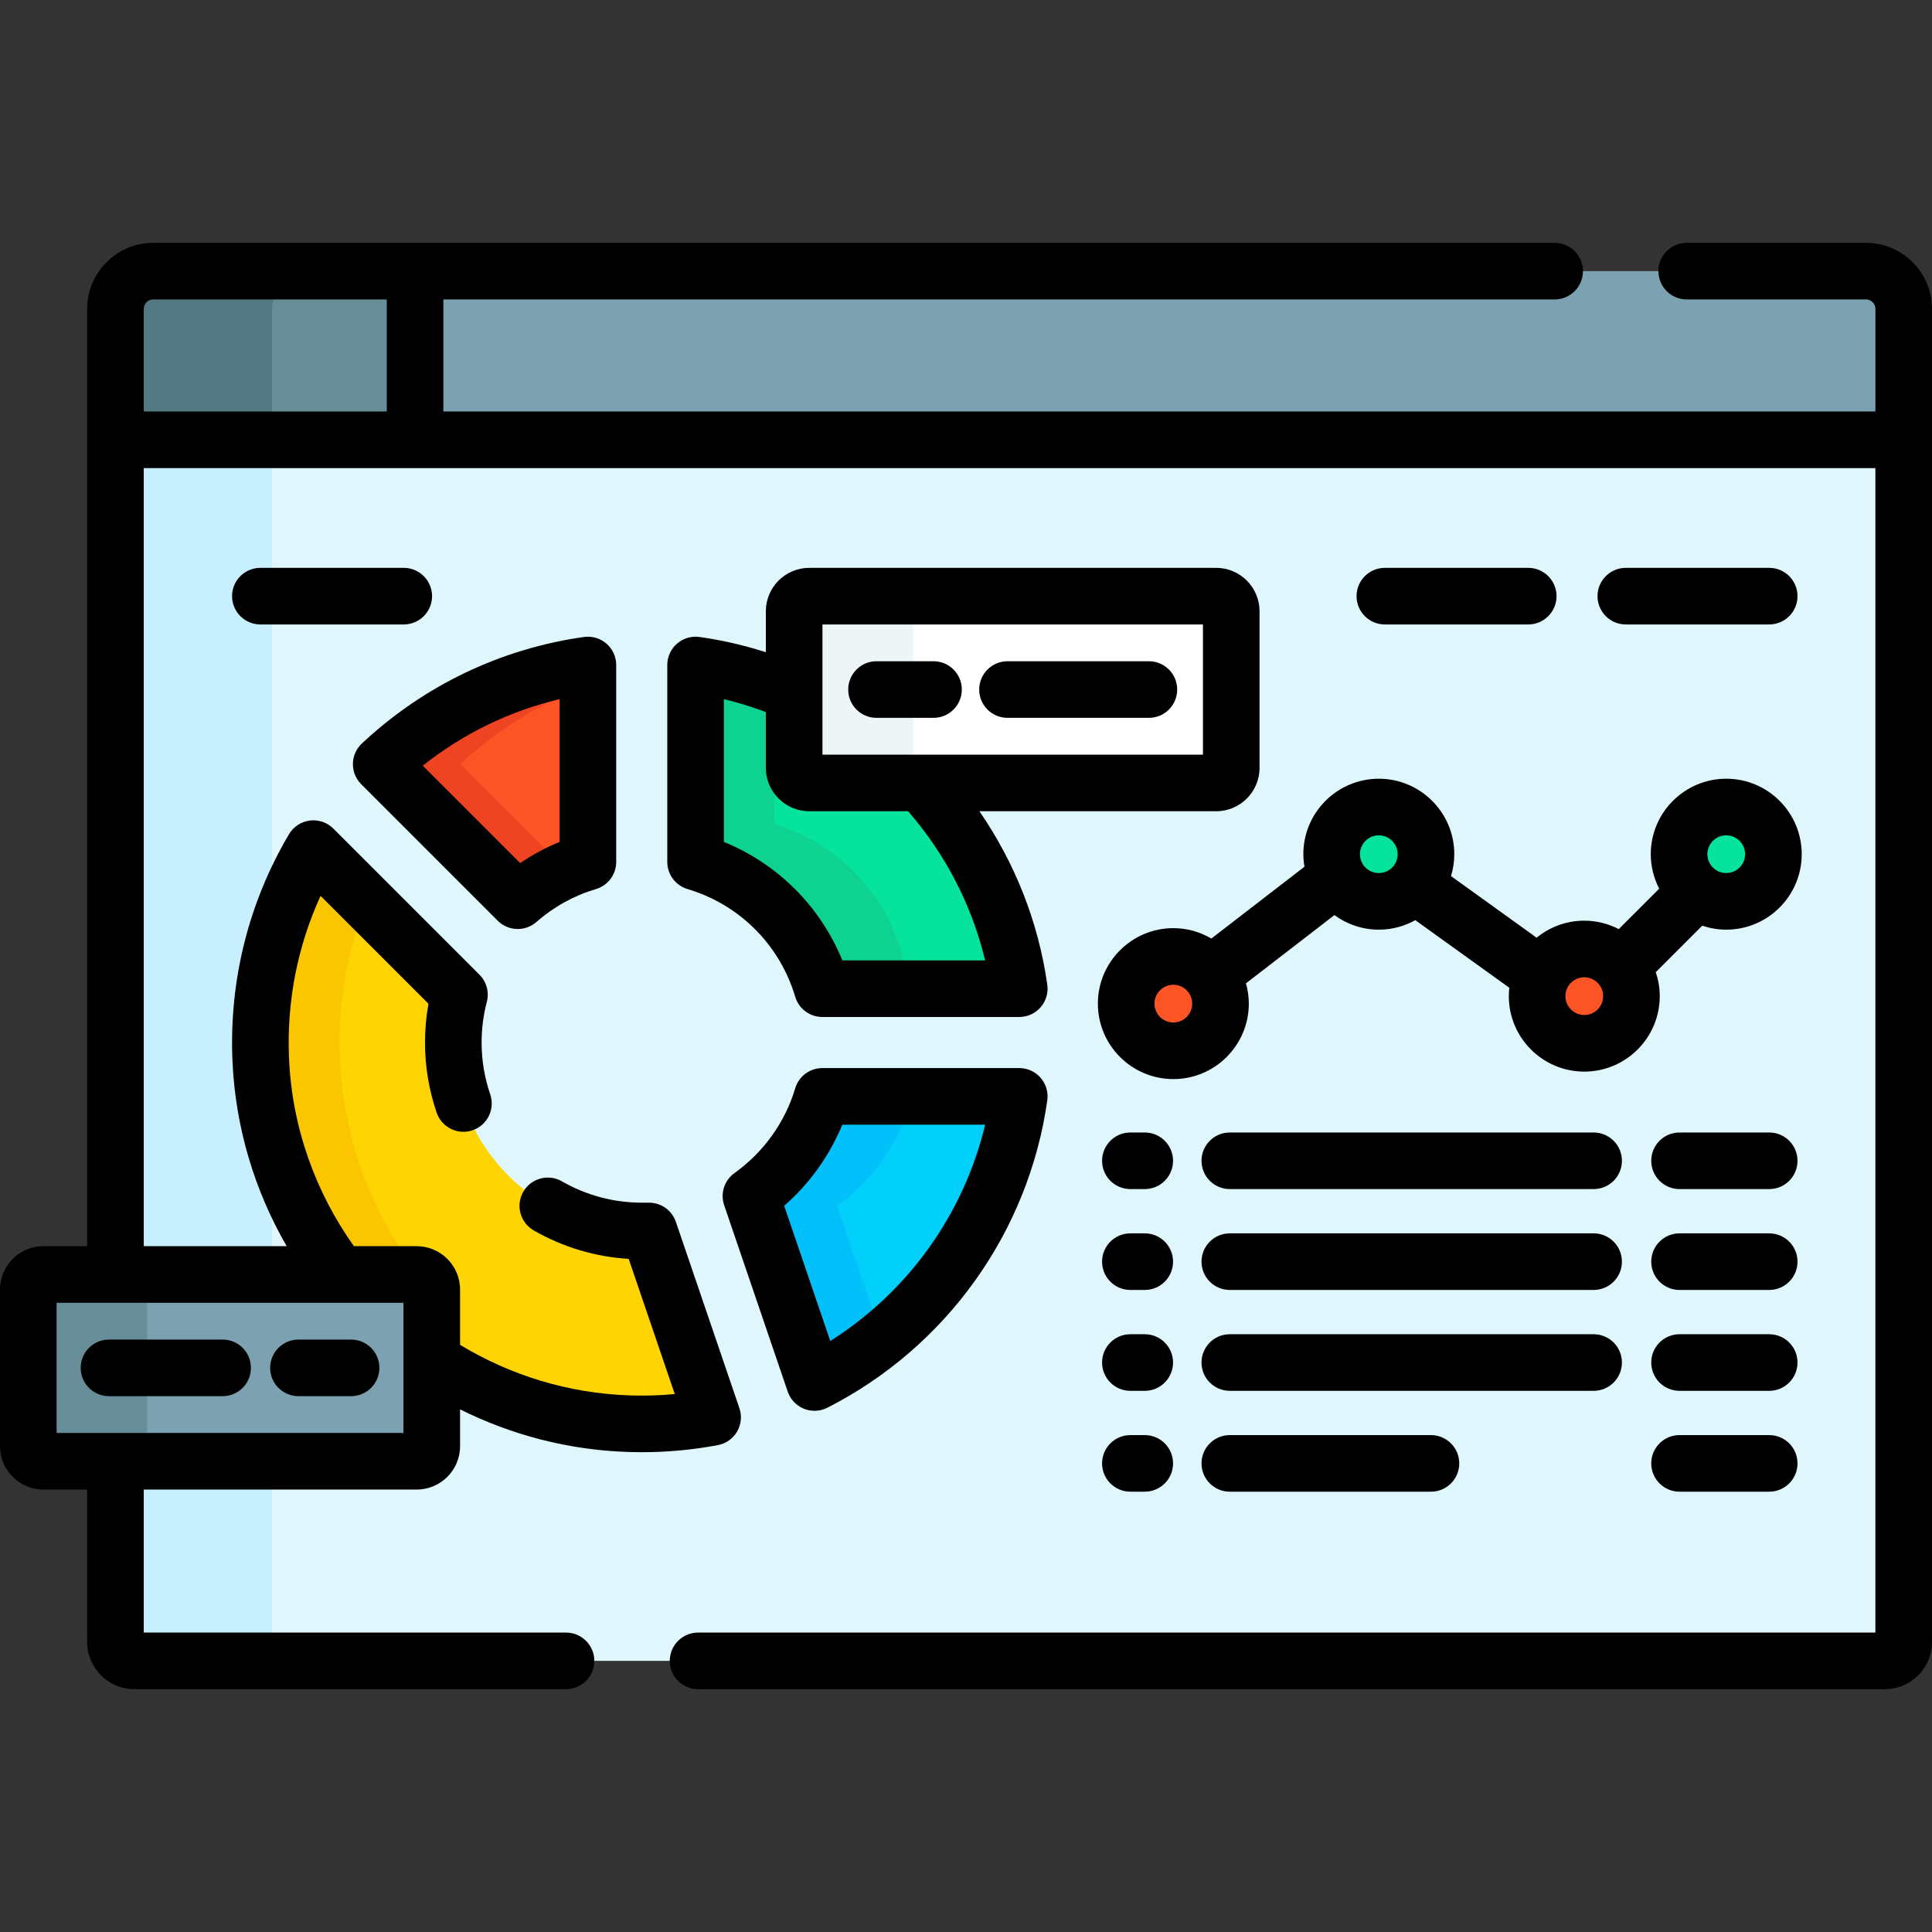 <svg id="Capa_1" enable-background="new 0 0 512 512" height="512" viewBox="0 0 512 512" width="512" xmlns="http://www.w3.org/2000/svg"><rect x="0" y="0" width="512" height="512" fill="#333333" stroke="none"/><g><path d="m30.603 116.546v221.202h79.821c2.209 0 4 1.791 4 4v41.502c0 2.209-1.791 4-4 4h-79.821v47.897c0 2.761 2.239 5 5 5h463.897c2.761 0 5-2.239 5-5v-318.601z" fill="#dff6fd"/><g fill="#c8effe"><path d="m30.603 116.546h41.5v221.202h-41.5z"/><path d="m72.103 435.147v-47.897h-41.5v47.897c0 2.761 2.239 5 5 5h41.5c-2.762 0-5-2.238-5-5z"/></g><g><path d="m214.458 207.488c-2.209 0-4-1.791-4-4v-19.84c-8.2-3.58-16.957-6.12-26.12-7.416v52.188c16.104 4.794 28.797 17.487 33.592 33.592h52.187c-2.958-20.92-12.321-39.773-26.037-54.523h-29.622z" fill="#05e39c"/><g><path d="m241.569 262.011-2.756-10.011c-4.794-16.104-17.488-28.797-33.592-33.592v-36.879c-6.66-2.471-13.645-4.274-20.883-5.297v52.188c16.104 4.794 28.797 17.487 33.592 33.592h23.639z" fill="#0ed290"/></g><g><g><path d="m137.206 238.695c5.323-4.656 11.64-8.205 18.595-10.275v-52.187c-21.04 2.974-39.984 12.437-54.777 26.281z" fill="#fd5426"/></g><g><path d="m122 202.513c9.679-9.058 21.143-16.224 33.801-20.94v-5.341c-21.04 2.974-39.984 12.438-54.777 26.281l36.181 36.182c3.809-3.332 8.134-6.083 12.83-8.146z" fill="#ef4424"/></g><path d="m172.014 326.22h-1.944c-27.581 0-49.94-22.359-49.94-49.94 0-4.38.57-8.626 1.63-12.674l-38.714-38.714c-9.609 16.23-14.822 35.371-13.951 55.797.912 21.391 8.558 41.096 20.85 57.058h20.48c2.209 0 4 1.791 4 4v18.809c15.115 10.027 33.041 16.108 52.273 16.737 7.595.249 15.007-.347 22.155-1.69z" fill="#fed402"/><g><path d="m89.944 337.748h20.48c.203 0 .397.031.591.06-12.325-15.974-20.008-35.695-20.921-57.118-.63-14.783 1.94-28.885 7.043-41.706l-14.092-14.092c-9.609 16.23-14.822 35.371-13.951 55.797.912 21.392 8.558 41.097 20.85 57.059z" fill="#fac600"/></g><g><path d="m217.93 290.549c-3.211 10.787-9.971 20.041-18.92 26.421l16.847 49.408c28.752-14.648 49.568-42.639 54.26-75.829z" fill="#01d0fb"/></g><g><g><path d="m221.893 319.592c8.949-6.38 15.708-15.635 18.92-26.421l.96-2.622h-23.843c-3.211 10.787-9.971 20.041-18.92 26.421l16.847 49.408c6.424-3.273 12.448-7.216 17.989-11.73z" fill="#01c0fa"/></g></g></g></g><g><g><path d="m322.293 207.488h-107.835c-2.209 0-4-1.791-4-4v-41.502c0-2.209 1.791-4 4-4h107.835c2.209 0 4 1.791 4 4v41.502c0 2.209-1.791 4-4 4z" fill="#fff"/></g><g><path d="m242 203.488v-41.502c0-2.209 1.791-4 4-4h-31.542c-2.209 0-4 1.791-4 4v41.502c0 2.209 1.791 4 4 4h31.542c-2.209 0-4-1.791-4-4z" fill="#eef5f6"/></g></g><g><g><path d="m110.424 387.25h-98.924c-2.209 0-4-1.791-4-4v-41.502c0-2.209 1.791-4 4-4h98.924c2.209 0 4 1.791 4 4v41.502c0 2.209-1.791 4-4 4z" fill="#7ca1b1"/></g><g><path d="m39 383.25v-41.502c0-2.209 1.791-4 4-4h-31.5c-2.209 0-4 1.791-4 4v41.502c0 2.209 1.791 4 4 4h31.5c-2.209 0-4-1.791-4-4z" fill="#678d98"/></g></g><g><g><circle cx="310.947" cy="265.97" fill="#fd5426" r="12.5"/></g><g><circle cx="419.852" cy="263.99" fill="#fd5426" r="12.5"/></g><g><circle cx="365.399" cy="226.368" fill="#05e39c" r="12.5"/></g><g><circle cx="457.473" cy="226.368" fill="#05e39c" r="12.5"/></g></g><g><path d="m494.5 71.853h-453.897c-5.523 0-10 4.477-10 10v34.693h473.897v-34.693c0-5.523-4.477-10-10-10z" fill="#7ca1b1"/></g><g><path d="m110 71.853h-69.397c-5.523 0-10 4.477-10 10v34.693h79.397z" fill="#678d98"/></g><g><path d="m82.103 71.853h-41.5c-5.523 0-10 4.477-10 10v34.693h41.5v-34.693c0-5.523 4.477-10 10-10z" fill="#537983"/></g><g><path d="m131.902 243.998c1.459 1.459 3.379 2.197 5.305 2.197 1.757 0 3.518-.614 4.936-1.854 4.634-4.053 9.95-6.992 15.798-8.733 3.18-.947 5.36-3.87 5.36-7.188v-52.187c0-2.172-.942-4.238-2.582-5.662s-3.813-2.065-5.968-1.764c-22.106 3.125-42.457 12.887-58.852 28.231-1.484 1.389-2.34 3.32-2.374 5.352s.759 3.99 2.196 5.427zm16.399-58.724v37.844c-3.674 1.502-7.165 3.377-10.452 5.614l-25.816-25.817c10.717-8.505 23.035-14.496 36.268-17.641z"/><path d="m208.758 368.798c.702 2.059 2.263 3.711 4.278 4.529.906.368 1.864.55 2.82.55 1.17 0 2.338-.274 3.405-.817 31.556-16.077 53.343-46.529 58.282-81.461.304-2.151-.339-4.328-1.764-5.968-1.424-1.64-3.49-2.582-5.662-2.582h-52.187c-3.318 0-6.242 2.18-7.188 5.36-2.677 8.993-8.389 16.967-16.085 22.454-2.698 1.924-3.814 5.391-2.745 8.527zm14.465-70.749h37.848c-5.646 23.665-20.4 44.275-41.04 57.331l-12.215-35.824c6.724-5.88 12.023-13.279 15.407-21.507z"/><path d="m322.293 150.486h-107.835c-6.341 0-11.5 5.159-11.5 11.5v10.855c-5.674-1.814-11.541-3.183-17.57-4.035-2.153-.303-4.329.34-5.968 1.764-1.64 1.424-2.582 3.49-2.582 5.662v52.187c0 3.318 2.18 6.241 5.36 7.188 13.772 4.101 24.443 14.771 28.543 28.544.946 3.18 3.87 5.36 7.188 5.36h52.188c2.172 0 4.238-.942 5.662-2.582 1.425-1.64 2.068-3.817 1.764-5.968-2.385-16.866-8.716-32.5-17.991-45.973h62.74c6.341 0 11.5-5.159 11.5-11.5v-41.502c.001-6.341-5.158-11.5-11.499-11.5zm-61.225 104.025h-37.836c-5.828-14.288-17.106-25.566-31.394-31.395v-37.835c3.802.909 7.511 2.06 11.12 3.423v14.784c0 6.341 5.159 11.5 11.5 11.5h26.201c9.729 11.182 16.859 24.677 20.409 39.523zm57.725-54.523h-100.835v-34.502h100.835z"/><path d="m232.282 190.237h15.109c4.142 0 7.5-3.358 7.5-7.5s-3.358-7.5-7.5-7.5h-15.109c-4.142 0-7.5 3.358-7.5 7.5s3.358 7.5 7.5 7.5z"/><path d="m267 190.237h37.469c4.142 0 7.5-3.358 7.5-7.5s-3.358-7.5-7.5-7.5h-37.469c-4.142 0-7.5 3.358-7.5 7.5s3.358 7.5 7.5 7.5z"/><path d="m28.885 369.999h30.115c4.142 0 7.5-3.358 7.5-7.5s-3.358-7.5-7.5-7.5h-30.115c-4.142 0-7.5 3.358-7.5 7.5s3.358 7.5 7.5 7.5z"/><path d="m79.093 369.999h13.947c4.142 0 7.5-3.358 7.5-7.5s-3.358-7.5-7.5-7.5h-13.947c-4.142 0-7.5 3.358-7.5 7.5s3.358 7.5 7.5 7.5z"/><path d="m303.372 300.121h-3.811c-4.142 0-7.5 3.358-7.5 7.5s3.358 7.5 7.5 7.5h3.811c4.142 0 7.5-3.358 7.5-7.5s-3.358-7.5-7.5-7.5z"/><path d="m303.372 326.853h-3.811c-4.142 0-7.5 3.358-7.5 7.5s3.358 7.5 7.5 7.5h3.811c4.142 0 7.5-3.358 7.5-7.5s-3.358-7.5-7.5-7.5z"/><path d="m303.372 353.583h-3.811c-4.142 0-7.5 3.358-7.5 7.5s3.358 7.5 7.5 7.5h3.811c4.142 0 7.5-3.358 7.5-7.5s-3.358-7.5-7.5-7.5z"/><path d="m303.372 380.314h-3.811c-4.142 0-7.5 3.358-7.5 7.5s3.358 7.5 7.5 7.5h3.811c4.142 0 7.5-3.358 7.5-7.5s-3.358-7.5-7.5-7.5z"/><path d="m422.327 300.121h-96.415c-4.142 0-7.5 3.358-7.5 7.5s3.358 7.5 7.5 7.5h96.415c4.142 0 7.5-3.358 7.5-7.5s-3.358-7.5-7.5-7.5z"/><path d="m422.327 326.853h-96.415c-4.142 0-7.5 3.358-7.5 7.5s3.358 7.5 7.5 7.5h96.415c4.142 0 7.5-3.358 7.5-7.5s-3.358-7.5-7.5-7.5z"/><path d="m429.827 361.083c0-4.142-3.358-7.5-7.5-7.5h-96.415c-4.142 0-7.5 3.358-7.5 7.5s3.358 7.5 7.5 7.5h96.415c4.142 0 7.5-3.357 7.5-7.5z"/><path d="m325.912 380.314c-4.142 0-7.5 3.358-7.5 7.5s3.358 7.5 7.5 7.5h53.303c4.142 0 7.5-3.358 7.5-7.5s-3.358-7.5-7.5-7.5z"/><path d="m310.947 245.97c-11.028 0-20 8.972-20 20s8.972 20 20 20 20-8.972 20-20c0-1.864-.275-3.661-.755-5.374l23.446-18.087c3.305 2.415 7.363 3.859 11.761 3.859 3.511 0 6.81-.916 9.681-2.512l24.902 17.912c-.081.73-.131 1.47-.131 2.222 0 11.028 8.972 20 20 20s20-8.972 20-20c0-2.225-.381-4.359-1.054-6.359l12.316-12.316c2.001.674 4.135 1.054 6.359 1.054 11.028 0 20-8.972 20-20s-8.972-20-20-20-20 8.972-20 20c0 3.295.815 6.398 2.232 9.141l-10.712 10.712c-2.743-1.417-5.847-2.232-9.141-2.232-4.786 0-9.182 1.694-12.629 4.509l-22.69-16.321c.56-1.84.867-3.789.867-5.809 0-11.028-8.972-20-20-20s-20 8.972-20 20c0 1.134.117 2.238.299 3.321l-24.674 19.034c-2.963-1.739-6.4-2.754-10.077-2.754zm0 25c-2.757 0-5-2.243-5-5s2.243-5 5-5 5 2.243 5 5-2.243 5-5 5zm146.526-49.601c2.757 0 5 2.243 5 5s-2.243 5-5 5-5-2.243-5-5 2.243-5 5-5zm-37.621 37.621c2.757 0 5 2.243 5 5s-2.243 5-5 5-5-2.243-5-5 2.243-5 5-5zm-54.453-37.621c2.757 0 5 2.243 5 5s-2.243 5-5 5-5-2.243-5-5 2.244-5 5-5z"/><path d="m468.858 165.486c4.142 0 7.5-3.358 7.5-7.5s-3.358-7.5-7.5-7.5h-38c-4.142 0-7.5 3.358-7.5 7.5s3.358 7.5 7.5 7.5z"/><path d="m405 165.486c4.142 0 7.5-3.358 7.5-7.5s-3.358-7.5-7.5-7.5h-38c-4.142 0-7.5 3.358-7.5 7.5s3.358 7.5 7.5 7.5z"/><path d="m114.5 157.986c0-4.142-3.358-7.5-7.5-7.5h-38c-4.142 0-7.5 3.358-7.5 7.5s3.358 7.5 7.5 7.5h38c4.142 0 7.5-3.358 7.5-7.5z"/><path d="m468.858 300.121h-23.761c-4.142 0-7.5 3.358-7.5 7.5s3.358 7.5 7.5 7.5h23.761c4.142 0 7.5-3.358 7.5-7.5s-3.358-7.5-7.5-7.5z"/><path d="m468.858 326.853h-23.761c-4.142 0-7.5 3.358-7.5 7.5s3.358 7.5 7.5 7.5h23.761c4.142 0 7.5-3.358 7.5-7.5s-3.358-7.5-7.5-7.5z"/><path d="m468.858 353.583h-23.761c-4.142 0-7.5 3.358-7.5 7.5s3.358 7.5 7.5 7.5h23.761c4.142 0 7.5-3.358 7.5-7.5s-3.358-7.5-7.5-7.5z"/><path d="m468.858 380.314h-23.761c-4.142 0-7.5 3.358-7.5 7.5s3.358 7.5 7.5 7.5h23.761c4.142 0 7.5-3.358 7.5-7.5s-3.358-7.5-7.5-7.5z"/><path d="m494.5 64.353h-47.5c-4.142 0-7.5 3.358-7.5 7.5s3.358 7.5 7.5 7.5h47.5c1.378 0 2.5 1.122 2.5 2.5v27.193h-379.5v-29.693h294.5c4.142 0 7.5-3.358 7.5-7.5s-3.358-7.5-7.5-7.5h-371.397c-9.649 0-17.5 7.851-17.5 17.5v248.396h-11.603c-6.341 0-11.5 5.159-11.5 11.5v41.502c0 6.341 5.159 11.5 11.5 11.5h11.603v40.397c0 6.893 5.607 12.5 12.5 12.5h114.397c4.142 0 7.5-3.358 7.5-7.5s-3.358-7.5-7.5-7.5h-111.897v-37.898h72.321c6.341 0 11.5-5.159 11.5-11.5v-9.755c13.522 6.752 28.608 10.774 44.528 11.295 1.198.039 2.396.059 3.594.059 6.787 0 13.564-.628 20.192-1.874 2.138-.402 3.996-1.712 5.092-3.591s1.323-4.141.621-6.2l-16.839-49.384c-1.036-3.038-3.889-5.08-7.099-5.08 0 0-.001 0-.002 0h-1.942c-7.419 0-14.731-1.954-21.145-5.65-3.59-2.068-8.175-.836-10.243 2.754-2.068 3.589-.835 8.175 2.754 10.243 7.689 4.431 16.329 7.013 25.176 7.548l12.216 35.827c-3.941.366-7.914.488-11.885.356-16.391-.536-31.757-5.379-45.018-13.402v-14.648c0-6.341-5.159-11.5-11.5-11.5h-16.633c-10.132-14.235-16.414-31.371-17.203-49.877-.636-14.911 2.241-29.585 8.365-42.965l28.601 28.601c-.613 3.385-.923 6.825-.923 10.273 0 6.332 1.04 12.584 3.09 18.581 1.339 3.919 5.604 6.013 9.522 4.671 3.919-1.34 6.011-5.603 4.671-9.522-1.515-4.433-2.283-9.052-2.283-13.729 0-3.638.466-7.263 1.385-10.774.675-2.577-.068-5.319-1.952-7.203l-38.714-38.714c-1.638-1.639-3.947-2.43-6.241-2.138-2.299.29-4.335 1.626-5.516 3.62-10.708 18.086-15.892 38.812-14.991 59.938.761 17.845 5.915 34.601 14.374 49.239h-37.873v-206.203h458.897v308.602h-312c-4.142 0-7.5 3.358-7.5 7.5s3.358 7.5 7.5 7.5h314.5c6.893 0 12.5-5.607 12.5-12.5v-353.295c0-9.65-7.851-17.5-17.5-17.5zm-387.576 280.895v34.502h-91.924v-34.502zm-4.424-236.202h-64.397v-27.193c0-1.378 1.122-2.5 2.5-2.5h61.897z"/></g></g></svg>